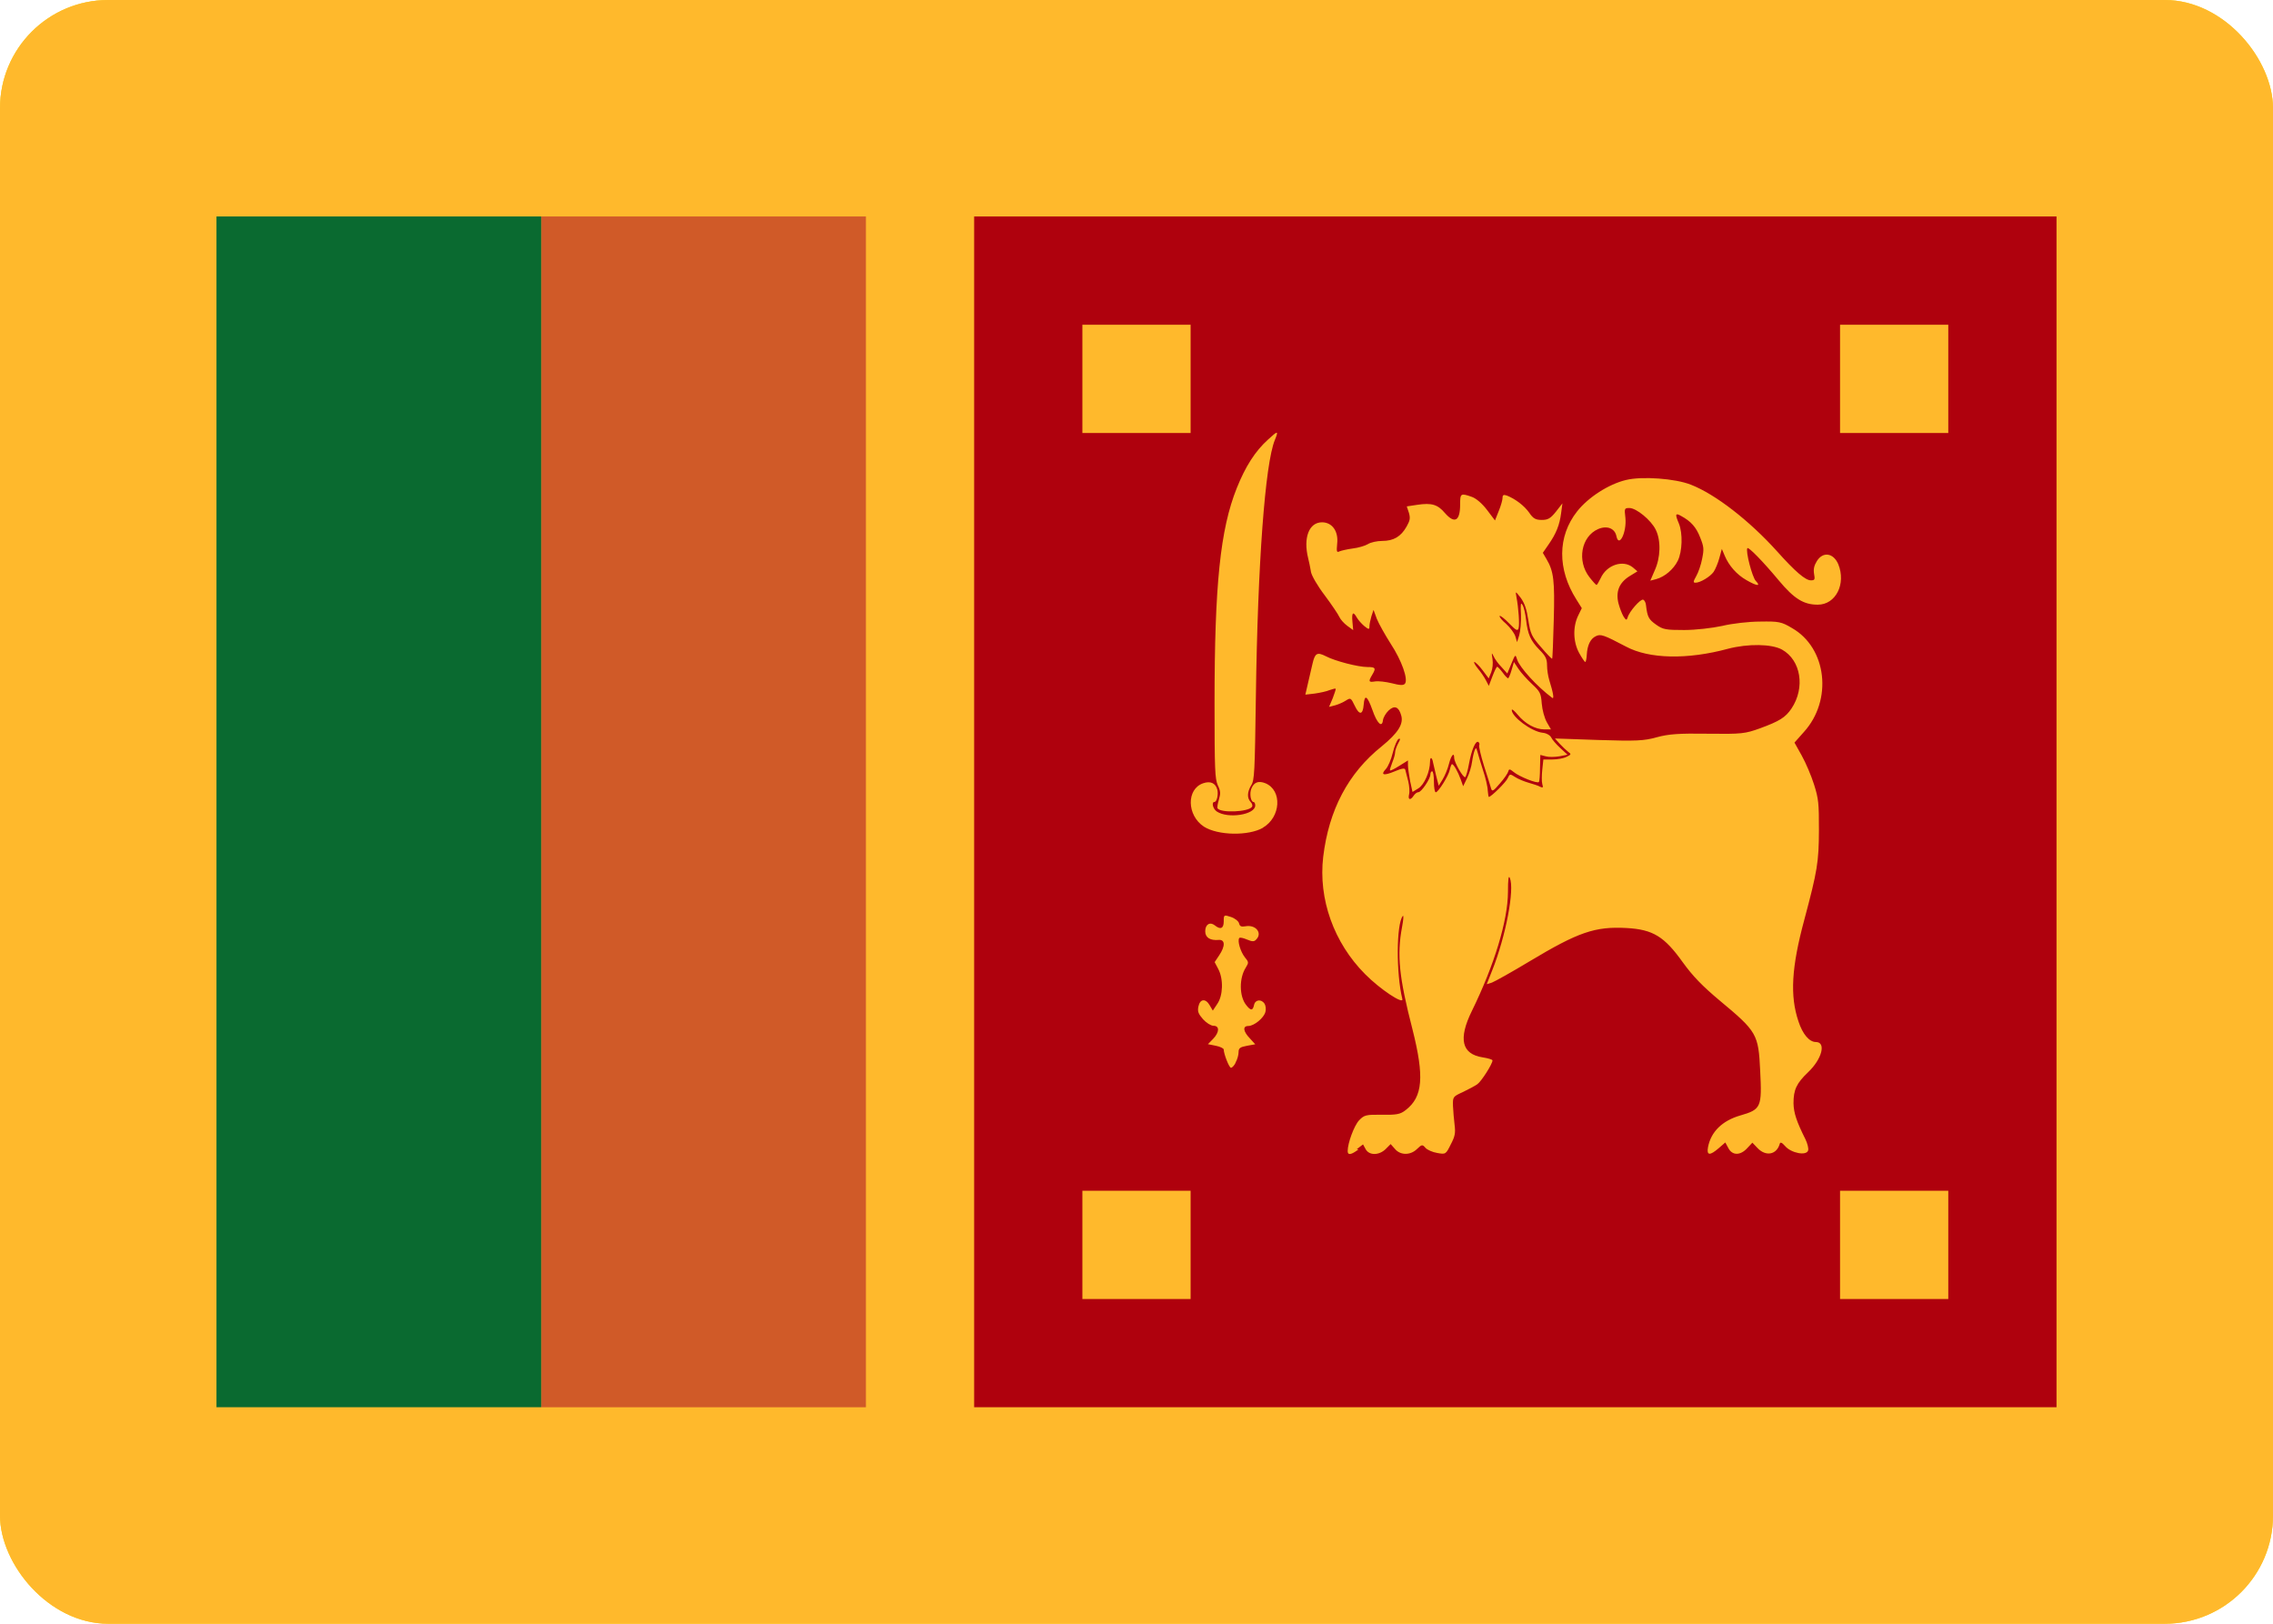 <svg width="42" height="30" viewBox="0 0 42 30" fill="none" xmlns="http://www.w3.org/2000/svg">
<g clip-path="url(#clip0_2906_61370)">
<rect width="42" height="30" rx="2" fill="#FFDA2C"/>
<rect width="42" height="30" fill="#FFDA2C"/>
<rect opacity="0.3" width="42" height="30" fill="#FF6C2D"/>
<path fill-rule="evenodd" clip-rule="evenodd" d="M18 4H38V26H18V4ZM25.07 21.232L25.186 21.144L25.234 21.232C25.3 21.352 25.482 21.348 25.602 21.232L25.696 21.138L25.776 21.228C25.876 21.348 26.064 21.348 26.184 21.228C26.272 21.144 26.284 21.142 26.34 21.208C26.372 21.244 26.47 21.288 26.556 21.302C26.712 21.33 26.716 21.328 26.806 21.146C26.886 20.994 26.896 20.934 26.878 20.786C26.866 20.686 26.852 20.53 26.848 20.436C26.844 20.264 26.844 20.262 27.032 20.176C27.132 20.128 27.252 20.064 27.298 20.032C27.372 19.98 27.578 19.658 27.578 19.592C27.578 19.576 27.498 19.552 27.398 19.536C27.008 19.476 26.942 19.196 27.198 18.676C27.612 17.832 27.862 17.006 27.864 16.48C27.864 16.246 27.874 16.166 27.898 16.22C27.99 16.426 27.824 17.3 27.572 17.93L27.472 18.184L27.568 18.154C27.62 18.134 27.934 17.96 28.262 17.762C29.162 17.222 29.472 17.114 30.056 17.146C30.544 17.174 30.752 17.3 31.096 17.782C31.28 18.036 31.456 18.218 31.776 18.486C32.464 19.058 32.492 19.106 32.524 19.778C32.558 20.458 32.544 20.498 32.154 20.61C31.824 20.706 31.614 20.91 31.56 21.196C31.532 21.35 31.594 21.356 31.76 21.212L31.88 21.108L31.936 21.212C32.008 21.352 32.16 21.352 32.286 21.212L32.38 21.112L32.476 21.212C32.628 21.372 32.83 21.336 32.886 21.132C32.896 21.096 32.926 21.108 32.986 21.176C33.096 21.304 33.378 21.36 33.41 21.256C33.422 21.22 33.398 21.126 33.36 21.048C33.196 20.72 33.144 20.562 33.14 20.384C33.14 20.136 33.194 20.016 33.408 19.812C33.668 19.566 33.748 19.252 33.552 19.252C33.432 19.252 33.308 19.106 33.232 18.872C33.072 18.402 33.102 17.872 33.34 16.992C33.58 16.092 33.608 15.932 33.61 15.332C33.61 14.846 33.604 14.762 33.52 14.496C33.47 14.336 33.366 14.092 33.292 13.96L33.158 13.72L33.332 13.524C33.866 12.936 33.758 11.972 33.112 11.604C32.918 11.488 32.868 11.478 32.524 11.484C32.316 11.484 32.004 11.52 31.824 11.564C31.64 11.604 31.332 11.64 31.12 11.64C30.784 11.64 30.728 11.632 30.6 11.54C30.464 11.444 30.44 11.4 30.414 11.18C30.41 11.132 30.386 11.088 30.362 11.08C30.316 11.06 30.102 11.3 30.074 11.412C30.058 11.464 30.044 11.46 30 11.392C29.97 11.342 29.928 11.232 29.906 11.148C29.852 10.932 29.918 10.768 30.106 10.648L30.256 10.556L30.172 10.484C29.992 10.336 29.686 10.436 29.576 10.684C29.544 10.75 29.51 10.808 29.5 10.808C29.49 10.808 29.43 10.742 29.368 10.662C29.136 10.362 29.216 9.914 29.528 9.776C29.692 9.704 29.838 9.76 29.868 9.906C29.914 10.13 30.06 9.836 30.034 9.57C30.014 9.394 30.014 9.386 30.108 9.386C30.236 9.386 30.508 9.61 30.594 9.786C30.694 9.986 30.684 10.306 30.574 10.542L30.494 10.728L30.602 10.7C30.762 10.656 30.922 10.52 31.002 10.36C31.086 10.188 31.096 9.854 31.022 9.672C30.948 9.498 30.956 9.472 31.062 9.532C31.246 9.632 31.342 9.74 31.416 9.932C31.484 10.102 31.488 10.144 31.452 10.322C31.432 10.432 31.382 10.576 31.344 10.642C31.284 10.748 31.284 10.766 31.33 10.766C31.416 10.766 31.6 10.656 31.664 10.566C31.696 10.518 31.744 10.406 31.77 10.31L31.816 10.142L31.87 10.27C31.946 10.45 32.09 10.616 32.27 10.718C32.464 10.83 32.544 10.838 32.444 10.734C32.376 10.664 32.25 10.174 32.288 10.128C32.308 10.1 32.572 10.368 32.868 10.724C33.152 11.064 33.328 11.172 33.588 11.172C33.922 11.172 34.114 10.788 33.968 10.426C33.878 10.214 33.684 10.186 33.572 10.366C33.52 10.45 33.506 10.516 33.52 10.602C33.54 10.71 33.532 10.722 33.46 10.722C33.36 10.722 33.172 10.562 32.836 10.186C32.322 9.616 31.696 9.132 31.246 8.956C30.956 8.84 30.338 8.796 30.046 8.868C29.726 8.944 29.346 9.188 29.142 9.448C28.778 9.908 28.774 10.518 29.128 11.076L29.228 11.236L29.16 11.376C29.06 11.584 29.068 11.862 29.18 12.066C29.23 12.156 29.28 12.23 29.292 12.23C29.304 12.23 29.316 12.17 29.32 12.1C29.33 11.92 29.388 11.8 29.488 11.754C29.576 11.71 29.634 11.73 30.044 11.946C30.474 12.176 31.18 12.19 31.932 11.986C32.302 11.89 32.736 11.896 32.928 12.002C33.278 12.198 33.36 12.706 33.102 13.092C32.99 13.256 32.882 13.324 32.522 13.456C32.246 13.556 32.182 13.564 31.556 13.556C31.022 13.548 30.83 13.562 30.612 13.622C30.376 13.688 30.232 13.694 29.536 13.672L28.732 13.644L28.822 13.744C28.87 13.796 28.942 13.864 28.976 13.89C29.036 13.934 29.036 13.94 28.944 13.984C28.89 14.012 28.774 14.032 28.684 14.032H28.518L28.498 14.22C28.486 14.324 28.486 14.44 28.498 14.486C28.518 14.552 28.512 14.56 28.458 14.536C28.426 14.516 28.33 14.486 28.246 14.462C28.162 14.438 28.05 14.392 27.996 14.356C27.904 14.296 27.896 14.296 27.86 14.376C27.832 14.448 27.552 14.724 27.51 14.724C27.504 14.724 27.496 14.67 27.49 14.604C27.49 14.54 27.45 14.37 27.402 14.228C27.358 14.088 27.31 13.932 27.298 13.884C27.278 13.812 27.272 13.808 27.248 13.864C27.234 13.898 27.212 13.994 27.2 14.078C27.19 14.158 27.148 14.298 27.108 14.378L27.036 14.526L26.99 14.398C26.942 14.262 26.86 14.118 26.83 14.118C26.82 14.118 26.802 14.164 26.79 14.218C26.77 14.328 26.576 14.638 26.53 14.638C26.51 14.638 26.496 14.55 26.496 14.444C26.496 14.336 26.482 14.25 26.462 14.25C26.446 14.25 26.43 14.276 26.43 14.31C26.43 14.39 26.264 14.636 26.21 14.636C26.184 14.636 26.146 14.664 26.122 14.7C26.062 14.792 26.012 14.78 26.036 14.68C26.05 14.63 26.042 14.52 26.02 14.43L25.966 14.22C25.958 14.188 25.9 14.196 25.774 14.25C25.57 14.336 25.502 14.322 25.606 14.21C25.646 14.17 25.706 14.034 25.736 13.906C25.768 13.778 25.816 13.666 25.844 13.652C25.88 13.64 25.878 13.658 25.834 13.736C25.804 13.792 25.778 13.868 25.778 13.904C25.778 13.94 25.752 14.024 25.724 14.094C25.696 14.166 25.678 14.228 25.684 14.234C25.692 14.244 25.768 14.206 25.856 14.15L26.016 14.05V14.14C26.016 14.19 26.036 14.32 26.056 14.432L26.1 14.632L26.208 14.566C26.318 14.498 26.424 14.256 26.424 14.07C26.424 13.974 26.464 13.99 26.48 14.09L26.536 14.33L26.584 14.518L26.658 14.398C26.698 14.332 26.752 14.204 26.774 14.112C26.814 13.956 26.87 13.888 26.87 14.002C26.87 14.086 27.042 14.382 27.074 14.358C27.09 14.346 27.122 14.234 27.144 14.11C27.192 13.85 27.268 13.674 27.318 13.71C27.338 13.726 27.342 13.75 27.332 13.77C27.324 13.79 27.362 13.96 27.42 14.146C27.48 14.332 27.54 14.52 27.55 14.562C27.57 14.632 27.59 14.622 27.714 14.476C27.794 14.386 27.862 14.286 27.87 14.252C27.882 14.204 27.9 14.206 27.97 14.264C28.07 14.348 28.41 14.484 28.436 14.448C28.446 14.436 28.456 14.318 28.456 14.188L28.462 13.948L28.562 13.974C28.616 13.99 28.728 13.988 28.812 13.974L28.964 13.944L28.83 13.82C28.756 13.752 28.68 13.664 28.662 13.624C28.642 13.584 28.574 13.544 28.502 13.538C28.296 13.514 27.934 13.244 27.934 13.118C27.934 13.092 27.984 13.132 28.046 13.208C28.182 13.372 28.37 13.476 28.534 13.476H28.658L28.582 13.344C28.538 13.264 28.498 13.12 28.488 12.998C28.474 12.808 28.458 12.778 28.308 12.638C28.218 12.554 28.104 12.428 28.058 12.358L27.974 12.232L27.93 12.382C27.906 12.466 27.876 12.532 27.866 12.532C27.854 12.532 27.806 12.484 27.766 12.426C27.72 12.366 27.674 12.318 27.666 12.318C27.652 12.318 27.614 12.398 27.576 12.498L27.51 12.672L27.458 12.572C27.428 12.512 27.362 12.416 27.308 12.352C27.254 12.284 27.224 12.232 27.244 12.232C27.264 12.232 27.332 12.3 27.394 12.382L27.508 12.534L27.554 12.422C27.58 12.358 27.59 12.256 27.578 12.174C27.558 12.054 27.562 12.05 27.598 12.124C27.618 12.172 27.684 12.264 27.744 12.324L27.852 12.444L27.926 12.264C28 12.084 28.002 12.084 28.034 12.188C28.08 12.332 28.404 12.688 28.68 12.892C28.72 12.924 28.704 12.812 28.626 12.562C28.606 12.496 28.586 12.376 28.586 12.296C28.586 12.176 28.562 12.122 28.446 12.006C28.282 11.838 28.23 11.72 28.198 11.45C28.186 11.34 28.158 11.218 28.134 11.18C28.1 11.12 28.094 11.154 28.104 11.356C28.108 11.496 28.094 11.664 28.072 11.736L28.032 11.864L28 11.756C27.98 11.696 27.906 11.596 27.83 11.526C27.75 11.46 27.7 11.394 27.71 11.38C27.72 11.368 27.8 11.428 27.884 11.516C28.014 11.65 28.044 11.664 28.06 11.606C28.08 11.536 28.06 11.234 28.02 11.026C28 10.918 28 10.918 28.1 11.046C28.172 11.146 28.21 11.258 28.24 11.458C28.28 11.712 28.3 11.758 28.476 11.958C28.582 12.084 28.676 12.178 28.68 12.17C28.688 12.162 28.7 11.842 28.71 11.46C28.73 10.73 28.71 10.556 28.576 10.33L28.508 10.214L28.614 10.06C28.754 9.86 28.818 9.7 28.846 9.48L28.87 9.3L28.75 9.454C28.65 9.578 28.604 9.606 28.49 9.606C28.376 9.606 28.33 9.582 28.256 9.472C28.164 9.342 28 9.218 27.844 9.156C27.784 9.136 27.764 9.144 27.764 9.196C27.764 9.236 27.734 9.344 27.694 9.44L27.624 9.616L27.476 9.42C27.384 9.3 27.276 9.208 27.196 9.18C26.99 9.108 26.98 9.114 26.98 9.32C26.98 9.626 26.88 9.684 26.7 9.48C26.566 9.32 26.452 9.288 26.194 9.326L25.994 9.356L26.034 9.476C26.062 9.576 26.054 9.616 25.99 9.73C25.886 9.914 25.75 9.994 25.542 9.994C25.446 9.994 25.326 10.02 25.274 10.054C25.224 10.084 25.098 10.122 24.994 10.134C24.89 10.148 24.78 10.174 24.748 10.188C24.7 10.212 24.694 10.192 24.708 10.044C24.734 9.816 24.616 9.65 24.428 9.65C24.188 9.65 24.078 9.936 24.172 10.314C24.19 10.378 24.207 10.476 24.22 10.544L24.224 10.568C24.238 10.638 24.344 10.824 24.48 11.002C24.608 11.174 24.728 11.352 24.748 11.398C24.768 11.444 24.834 11.518 24.894 11.562L25.004 11.642L24.99 11.488C24.974 11.316 25.002 11.288 25.07 11.408C25.096 11.454 25.158 11.524 25.21 11.568C25.29 11.632 25.304 11.634 25.304 11.576C25.304 11.536 25.32 11.456 25.34 11.388L25.38 11.268L25.44 11.432C25.476 11.522 25.592 11.728 25.696 11.892C25.9 12.202 26.024 12.552 25.96 12.632C25.934 12.666 25.864 12.662 25.72 12.624C25.606 12.596 25.466 12.58 25.408 12.59C25.288 12.61 25.282 12.59 25.354 12.47C25.43 12.344 25.418 12.324 25.268 12.324C25.094 12.324 24.664 12.212 24.498 12.124C24.338 12.044 24.298 12.064 24.252 12.264L24.166 12.634L24.12 12.834L24.294 12.814C24.39 12.8 24.514 12.774 24.568 12.75C24.624 12.73 24.674 12.718 24.68 12.724C24.686 12.732 24.66 12.812 24.626 12.9L24.558 13.06L24.668 13.032C24.728 13.016 24.818 12.976 24.868 12.944C24.956 12.888 24.962 12.892 25.032 13.038C25.116 13.218 25.184 13.212 25.198 13.018C25.214 12.822 25.264 12.852 25.358 13.114C25.444 13.366 25.538 13.454 25.554 13.306C25.56 13.258 25.606 13.176 25.66 13.126C25.766 13.026 25.846 13.058 25.89 13.214C25.94 13.374 25.834 13.542 25.53 13.79C24.91 14.286 24.554 14.966 24.45 15.83C24.358 16.61 24.646 17.418 25.224 17.998C25.5 18.278 25.94 18.568 25.912 18.458C25.796 17.982 25.8 17.078 25.92 16.924C25.94 16.9 25.932 16.994 25.906 17.132C25.81 17.648 25.852 18.058 26.1 19.02C26.32 19.892 26.292 20.264 25.976 20.508C25.876 20.588 25.808 20.6 25.536 20.596C25.24 20.592 25.208 20.6 25.112 20.7C25.02 20.8 24.902 21.12 24.902 21.268C24.902 21.348 24.968 21.338 25.102 21.236L25.07 21.232ZM22.83 19.632C22.862 19.578 22.886 19.492 22.886 19.442C22.886 19.366 22.912 19.346 23.04 19.322L23.194 19.294L23.094 19.184C22.97 19.056 22.958 18.956 23.066 18.956C23.172 18.956 23.354 18.808 23.382 18.696C23.396 18.648 23.388 18.58 23.366 18.544C23.306 18.454 23.192 18.468 23.172 18.568C23.148 18.676 23.112 18.678 23.026 18.568C22.898 18.408 22.894 18.072 23.02 17.876C23.076 17.784 23.076 17.776 23 17.684C22.92 17.58 22.86 17.378 22.9 17.33C22.912 17.316 22.976 17.33 23.04 17.358C23.136 17.398 23.174 17.402 23.212 17.358C23.332 17.238 23.202 17.078 23.012 17.114C22.938 17.128 22.908 17.114 22.896 17.062C22.888 17.022 22.822 16.968 22.746 16.942C22.614 16.898 22.612 16.902 22.612 17.022C22.612 17.156 22.552 17.182 22.446 17.096C22.356 17.026 22.27 17.08 22.27 17.206C22.27 17.322 22.36 17.38 22.518 17.366C22.638 17.356 22.644 17.478 22.528 17.65L22.444 17.776L22.51 17.902C22.61 18.088 22.6 18.398 22.49 18.552L22.41 18.672L22.354 18.576C22.278 18.442 22.174 18.452 22.144 18.596C22.124 18.69 22.144 18.732 22.23 18.832C22.29 18.898 22.376 18.952 22.422 18.952C22.538 18.952 22.534 19.072 22.414 19.196L22.32 19.292L22.468 19.322C22.548 19.338 22.612 19.37 22.612 19.392C22.612 19.472 22.712 19.728 22.746 19.728C22.766 19.728 22.806 19.688 22.832 19.634L22.83 19.632ZM23.336 15.292C23.668 15.098 23.696 14.604 23.384 14.472C23.254 14.42 23.172 14.452 23.124 14.566C23.084 14.656 23.11 14.818 23.164 14.818C23.18 14.818 23.194 14.846 23.194 14.882C23.194 15.054 22.688 15.132 22.482 14.992C22.41 14.942 22.382 14.816 22.442 14.816C22.482 14.816 22.516 14.684 22.494 14.592C22.462 14.468 22.366 14.424 22.23 14.472C21.92 14.58 21.93 15.064 22.244 15.272C22.504 15.438 23.072 15.448 23.34 15.292H23.336ZM23.13 14.912C23.15 14.892 23.142 14.852 23.11 14.818C23.04 14.744 23.044 14.634 23.12 14.508C23.18 14.414 23.186 14.274 23.206 12.856C23.24 10.408 23.376 8.57 23.556 8.13C23.628 7.954 23.616 7.95 23.432 8.12C23.192 8.336 23.012 8.62 22.852 9.02C22.548 9.78 22.442 10.804 22.442 12.988C22.442 14.228 22.45 14.388 22.502 14.508C22.554 14.616 22.556 14.658 22.522 14.776C22.498 14.852 22.488 14.926 22.498 14.936C22.566 15.024 23.058 15.002 23.132 14.91L23.13 14.912ZM22 6H20V8H22V6ZM36 6H34V8H36V6ZM22 22H20V24H22V22ZM36 22H34V24H36V22Z" fill="#AF010D"/>
<path fill-rule="evenodd" clip-rule="evenodd" d="M10 4H16V26H10V4Z" fill="#FF6C2D"/>
<path opacity="0.2" fill-rule="evenodd" clip-rule="evenodd" d="M10 4H16V26H10V4Z" fill="#151515"/>
<path fill-rule="evenodd" clip-rule="evenodd" d="M4 4H10.001V26H4V4Z" fill="#0A6A30"/>
</g>
<defs>
<clipPath id="clip0_2906_61370">
<rect width="42" height="30" rx="2" fill="white"/>
</clipPath>
</defs>
</svg>
